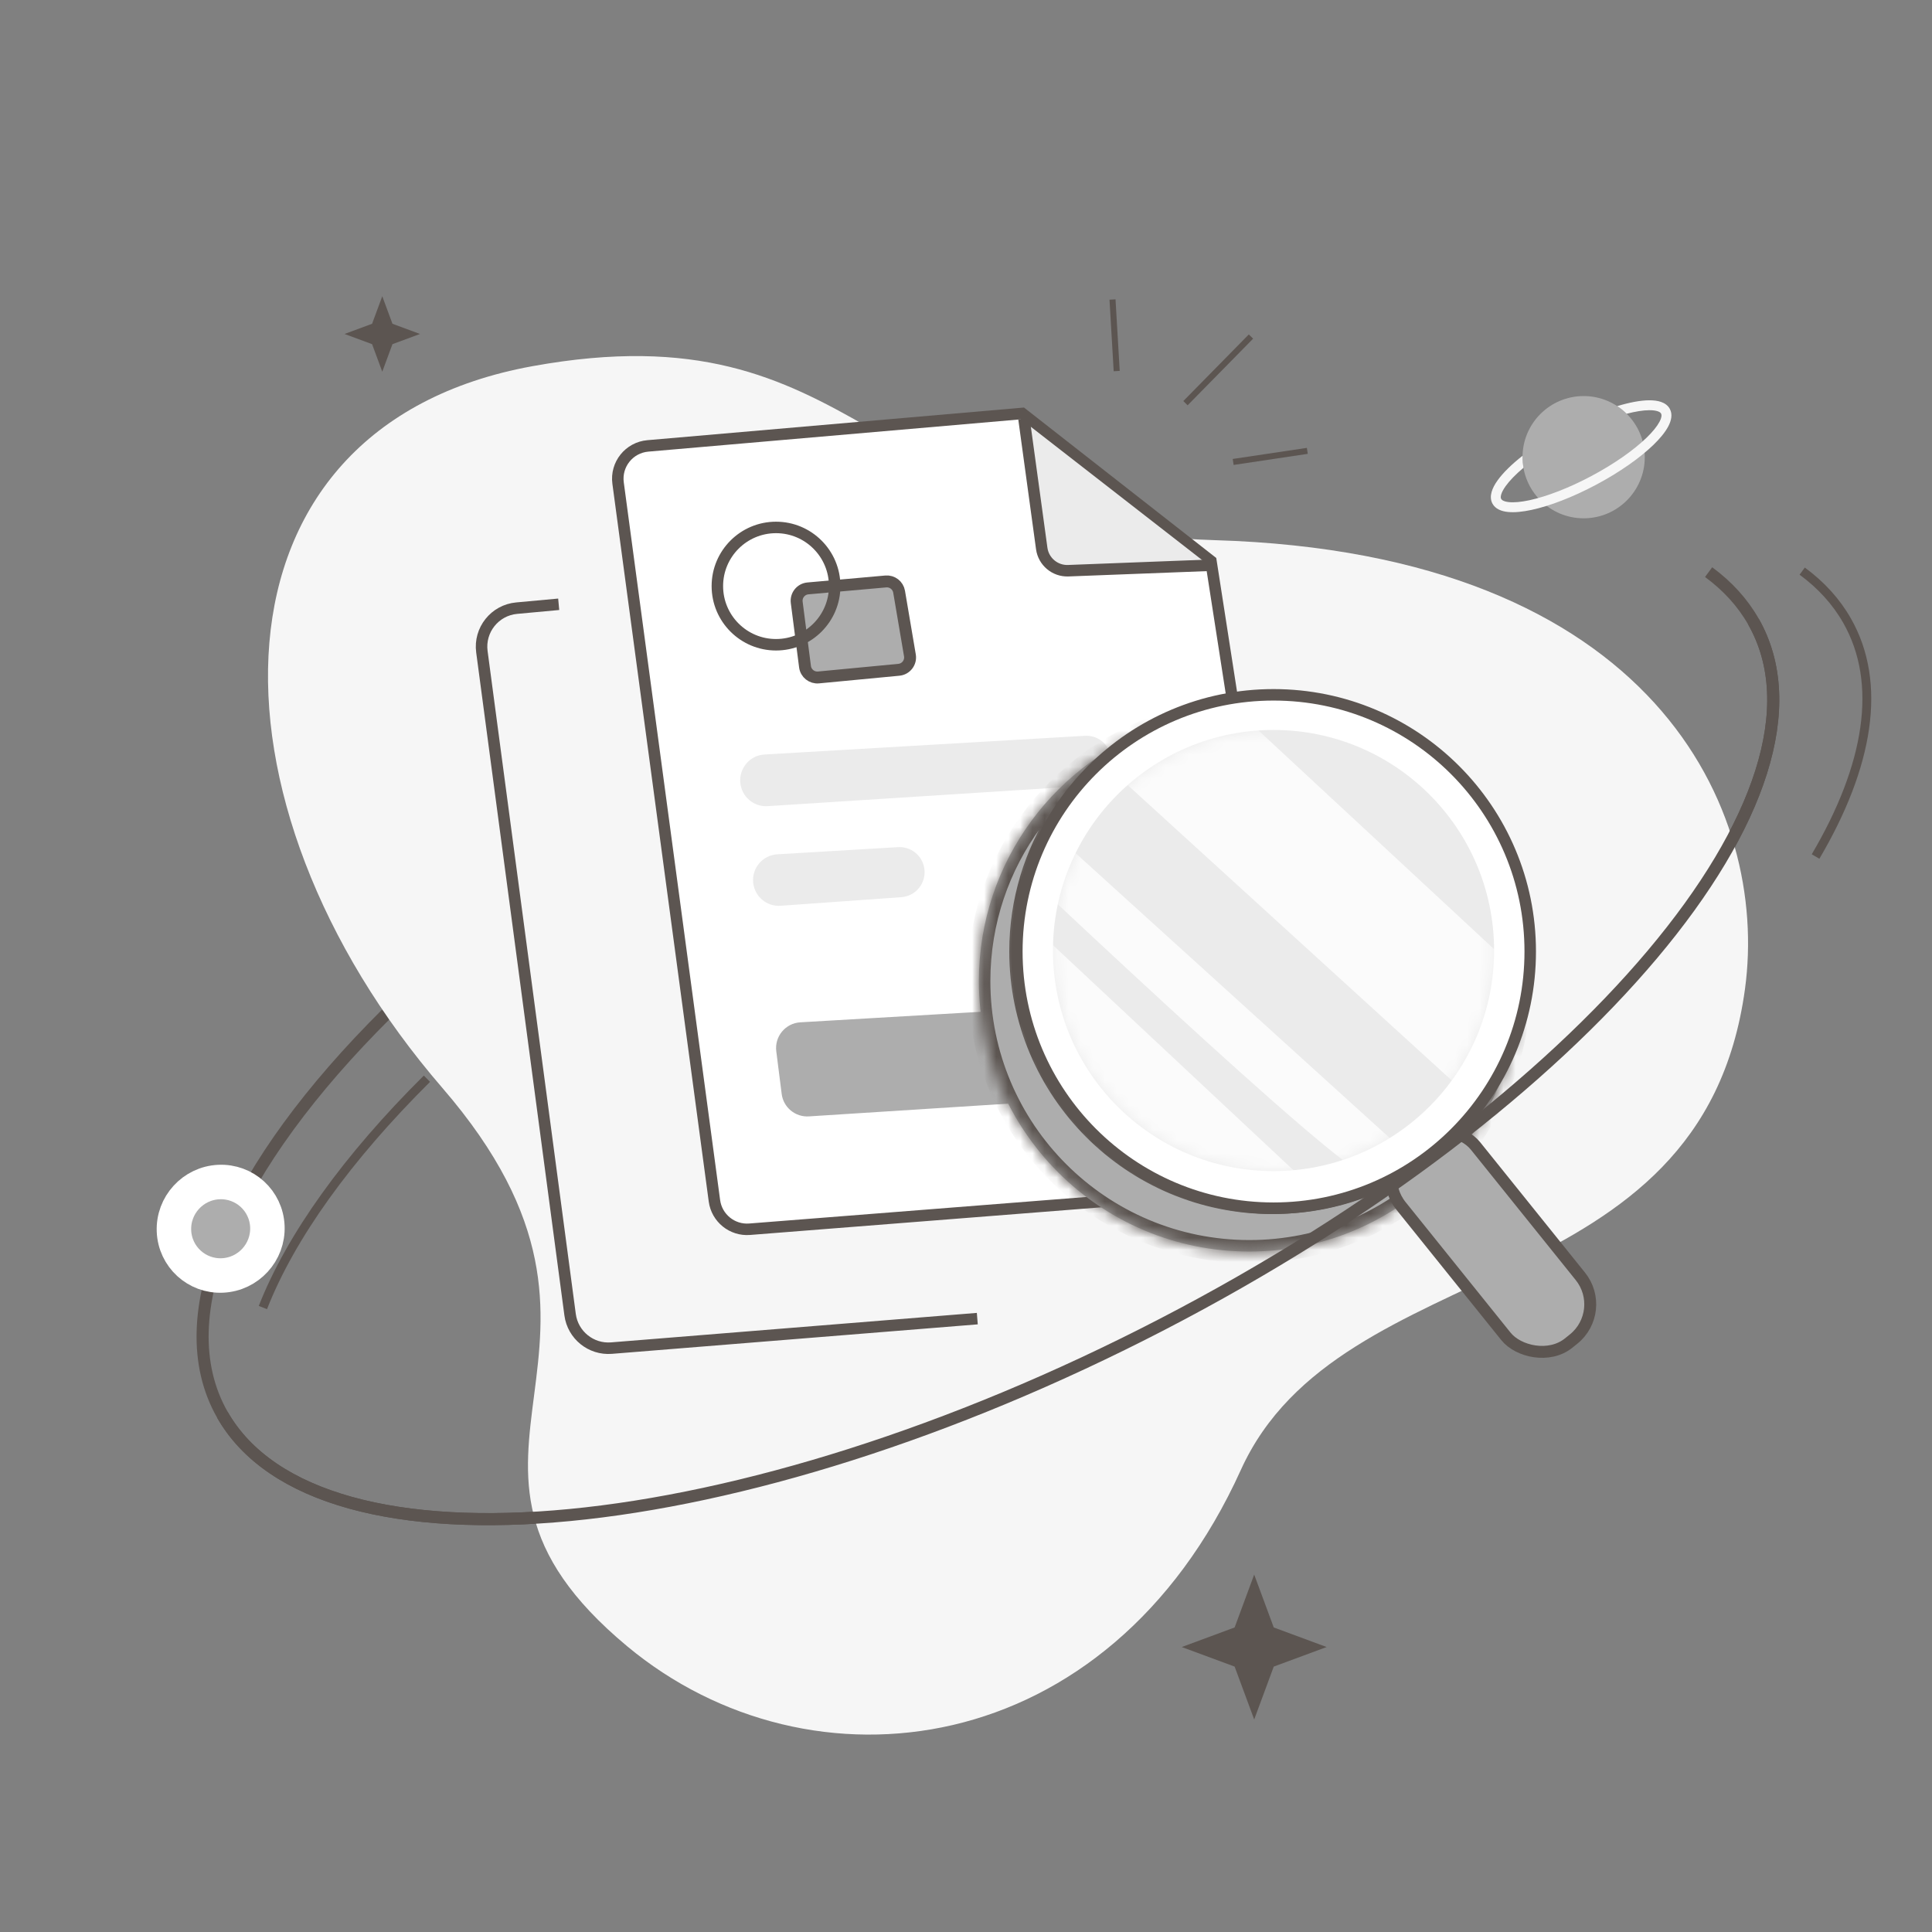 <svg width="160" height="160" viewBox="0 0 160 160" fill="none" xmlns="http://www.w3.org/2000/svg">
<rect x="0" y="0" width="160" height="160" fill="#808080" stroke="none"/>
<g clip-path="url(#clip0_1434_9604)">
<path d="M32 83.964C19.394 96.489 13.721 108.912 18.414 117.157C26.384 131.16 61.231 127.811 96.246 109.676C131.262 91.541 153.187 65.488 145.217 51.485C144.312 49.894 143.06 48.528 141.5 47.381" stroke="#5C5551"/>
<path d="M149.25 47.298C150.81 48.444 152.062 49.811 152.967 51.402C155.923 56.594 154.767 63.444 150.357 70.933" stroke="#5C5551" stroke-width="0.733"/>
<path d="M35.357 89.334C28.776 95.872 24.085 102.382 21.771 108.286" stroke="#5C5551" stroke-width="0.733"/>
<path d="M51.937 136.334C67.112 148.966 91.79 145.951 102.757 121.743C111.044 103.449 140.926 108.236 144.512 81.904C146.517 67.178 137.122 45.82 100.603 44.734C72.114 43.887 71.304 25.39 44.104 30.324C16.385 35.351 16.19 66.419 36.639 90.102C55.425 111.859 33.027 120.595 51.937 136.334Z" fill="#F6F6F6"/>
<path d="M80.936 109.203L50.642 111.645C48.945 111.781 47.438 110.565 47.213 108.877L39.908 53.973C39.669 52.171 40.976 50.531 42.787 50.365L46.269 50.044" stroke="#5C5551" stroke-width="0.952"/>
<path d="M51.187 40.005C50.98 38.464 52.102 37.062 53.652 36.928L84.657 34.24L100.285 46.469L107.868 95.258C108.111 96.825 106.97 98.268 105.389 98.392L62.08 101.8C60.638 101.913 59.359 100.88 59.166 99.446L51.187 40.005Z" fill="white" stroke="#5C5551" stroke-width="0.951"/>
<path d="M64.288 87.061C64.134 85.836 65.048 84.736 66.281 84.664L92.694 83.122C93.783 83.058 94.744 83.826 94.923 84.903L95.483 88.282C95.69 89.528 94.775 90.68 93.515 90.76L66.987 92.455C65.862 92.526 64.876 91.711 64.735 90.593L64.288 87.061Z" fill="#ADADAD"/>
<path d="M61.309 64.839C61.187 63.631 62.095 62.556 63.306 62.485L89.847 60.936C90.897 60.875 91.827 61.612 92.007 62.649C92.216 63.862 91.328 64.989 90.099 65.067L63.569 66.762C62.423 66.835 61.425 65.98 61.309 64.839Z" fill="#EBEBEB"/>
<path d="M62.375 73.096C62.253 71.889 63.16 70.822 64.371 70.75L74.372 70.156C75.427 70.094 76.361 70.833 76.541 71.875C76.751 73.086 75.869 74.214 74.642 74.301L64.649 75.012C63.499 75.094 62.491 74.244 62.375 73.096Z" fill="#EBEBEB"/>
<path d="M66.908 48.729C66.328 48.781 65.907 49.305 65.981 49.883L66.668 55.212C66.739 55.761 67.233 56.155 67.784 56.103L74.44 55.469C75.034 55.412 75.454 54.863 75.355 54.275L74.46 49.004C74.37 48.476 73.89 48.106 73.356 48.154L66.908 48.729Z" fill="#ADADAD" stroke="#5C5551" stroke-width="0.987"/>
<circle cx="64.267" cy="48.538" r="4.858" stroke="#5C5551" stroke-width="0.951"/>
<path d="M86.254 45.464L84.667 34.8L100.267 46.934L88.427 47.282C87.347 47.314 86.414 46.533 86.254 45.464Z" fill="#EBEBEB"/>
<mask id="path-13-inside-1_1434_9604" fill="white">
<path fill-rule="evenodd" clip-rule="evenodd" d="M125.843 82.288C124.18 92.11 115.631 99.591 105.336 99.591C93.848 99.591 84.536 90.278 84.536 78.79C84.536 70.453 89.441 63.262 96.523 59.944C87.551 62.867 81.067 71.3 81.067 81.247C81.067 93.618 91.096 103.647 103.467 103.647C115.489 103.647 125.299 94.176 125.843 82.288Z"/>
</mask>
<path fill-rule="evenodd" clip-rule="evenodd" d="M125.843 82.288C124.18 92.11 115.631 99.591 105.336 99.591C93.848 99.591 84.536 90.278 84.536 78.79C84.536 70.453 89.441 63.262 96.523 59.944C87.551 62.867 81.067 71.3 81.067 81.247C81.067 93.618 91.096 103.647 103.467 103.647C115.489 103.647 125.299 94.176 125.843 82.288Z" fill="#ADADAD"/>
<path d="M125.843 82.288L126.793 82.331L124.905 82.129L125.843 82.288ZM96.523 59.944L96.926 60.806L96.228 59.04L96.523 59.944ZM124.905 82.129C123.318 91.501 115.16 98.639 105.336 98.639V100.542C116.103 100.542 125.042 92.719 126.781 82.447L124.905 82.129ZM105.336 98.639C94.373 98.639 85.487 89.753 85.487 78.79H83.585C83.585 90.803 93.323 100.542 105.336 100.542V98.639ZM85.487 78.79C85.487 70.836 90.166 63.972 96.926 60.806L96.119 59.083C88.716 62.551 83.585 70.071 83.585 78.79H85.487ZM82.018 81.247C82.018 71.724 88.225 63.648 96.817 60.849L96.228 59.04C86.876 62.086 80.115 70.876 80.115 81.247H82.018ZM103.467 102.696C91.621 102.696 82.018 93.093 82.018 81.247H80.115C80.115 94.144 90.57 104.598 103.467 104.598V102.696ZM124.893 82.244C124.372 93.627 114.978 102.696 103.467 102.696V104.598C116 104.598 126.226 94.725 126.793 82.331L124.893 82.244Z" fill="#5C5551" mask="url(#path-13-inside-1_1434_9604)"/>
<rect x="113.706" y="96.983" width="7.92" height="21.253" rx="3.693" transform="rotate(-38.802 113.706 96.983)" fill="#ADADAD" stroke="#5C5551" stroke-width="0.987"/>
<circle cx="105.469" cy="78.8" r="21.258" fill="white" stroke="#5C5551" stroke-width="0.951"/>
<circle cx="105.467" cy="78.719" r="18.267" fill="#EBEBEB"/>
<mask id="mask0_1434_9604" style="mask-type:alpha" maskUnits="userSpaceOnUse" x="87" y="60" width="37" height="37">
<circle cx="105.467" cy="78.719" r="18.267" fill="#EBEBEB"/>
</mask>
<g mask="url(#mask0_1434_9604)">
<path d="M113.183 97.364C110.491 96.555 85.568 73.098 73.444 61.47L75.824 58.636L120.475 99.127L113.183 97.364Z" fill="white" fill-opacity="0.8"/>
<path d="M129.46 97.894L83.468 55.973L103.183 59.527L138.247 92.079L129.46 97.894Z" fill="white" fill-opacity="0.8"/>
<path d="M80.384 71.889L107.601 97.364L96.801 106.586L76.929 82.177L80.384 71.889Z" fill="white" fill-opacity="0.8"/>
</g>
<path d="M84.8 34.671L86.271 45.421C86.42 46.509 87.37 47.306 88.467 47.264L100.4 46.805" stroke="#5C5551" stroke-width="0.951"/>
<path d="M92.481 30.731L92.133 24.805" stroke="#5C5551" stroke-width="0.5"/>
<path d="M102.126 38.257L108.267 37.338" stroke="#5C5551" stroke-width="0.5"/>
<path d="M98.176 33.389L103.6 27.871" stroke="#5C5551" stroke-width="0.5"/>
<path d="M145.217 51.485C153.187 65.488 131.262 91.541 96.246 109.676C61.231 127.811 26.384 131.161 18.414 117.158" stroke="#5C5551"/>
<circle cx="2.444" cy="2.444" r="3.872" transform="matrix(0.999 -0.048 0.041 0.999 15.733 99.436)" fill="#ADADAD" stroke="white" stroke-width="2.856"/>
<path d="M103.867 130.4L105.487 134.779L109.867 136.4L105.487 138.02L103.867 142.4L102.246 138.02L97.867 136.4L102.246 134.779L103.867 130.4Z" fill="#5C5551"/>
<path d="M31.658 24.533L32.502 26.814L34.783 27.658L32.502 28.502L31.658 30.783L30.814 28.502L28.533 27.658L30.814 26.814L31.658 24.533Z" fill="#5C5551"/>
<circle cx="131.151" cy="37.862" r="5.062" fill="#ADADAD"/>
<path d="M134.713 34.265C135.444 34.074 136.074 33.975 136.57 33.971C136.89 33.968 137.131 34.004 137.3 34.064C137.466 34.123 137.536 34.195 137.566 34.253C137.614 34.343 137.636 34.547 137.43 34.935C137.232 35.308 136.869 35.761 136.348 36.263C135.31 37.264 133.717 38.398 131.812 39.413C129.907 40.429 128.078 41.121 126.668 41.425C125.961 41.577 125.382 41.627 124.962 41.583C124.525 41.538 124.368 41.407 124.32 41.316C124.288 41.257 124.266 41.153 124.317 40.969C124.368 40.783 124.486 40.548 124.685 40.268C125.008 39.815 125.51 39.294 126.165 38.742C126.115 38.456 126.089 38.162 126.089 37.862C126.089 37.823 126.089 37.784 126.09 37.745C125.19 38.453 124.47 39.156 124.017 39.791C123.786 40.115 123.612 40.439 123.526 40.752C123.439 41.067 123.436 41.402 123.596 41.702C123.841 42.161 124.354 42.345 124.878 42.399C125.419 42.455 126.092 42.388 126.841 42.227C128.344 41.903 130.245 41.178 132.198 40.137C134.15 39.096 135.811 37.921 136.918 36.854C137.469 36.322 137.9 35.8 138.155 35.32C138.402 34.855 138.535 34.326 138.29 33.867C138.136 33.578 137.872 33.397 137.577 33.291C137.284 33.187 136.937 33.147 136.562 33.15C135.841 33.157 134.936 33.329 133.934 33.633C134.214 33.817 134.475 34.029 134.713 34.265Z" fill="#F6F6F6"/>
</g>
<defs>
<clipPath id="clip0_1434_9604">
<rect width="160" height="160" fill="white"/>
</clipPath>
</defs>
</svg>
